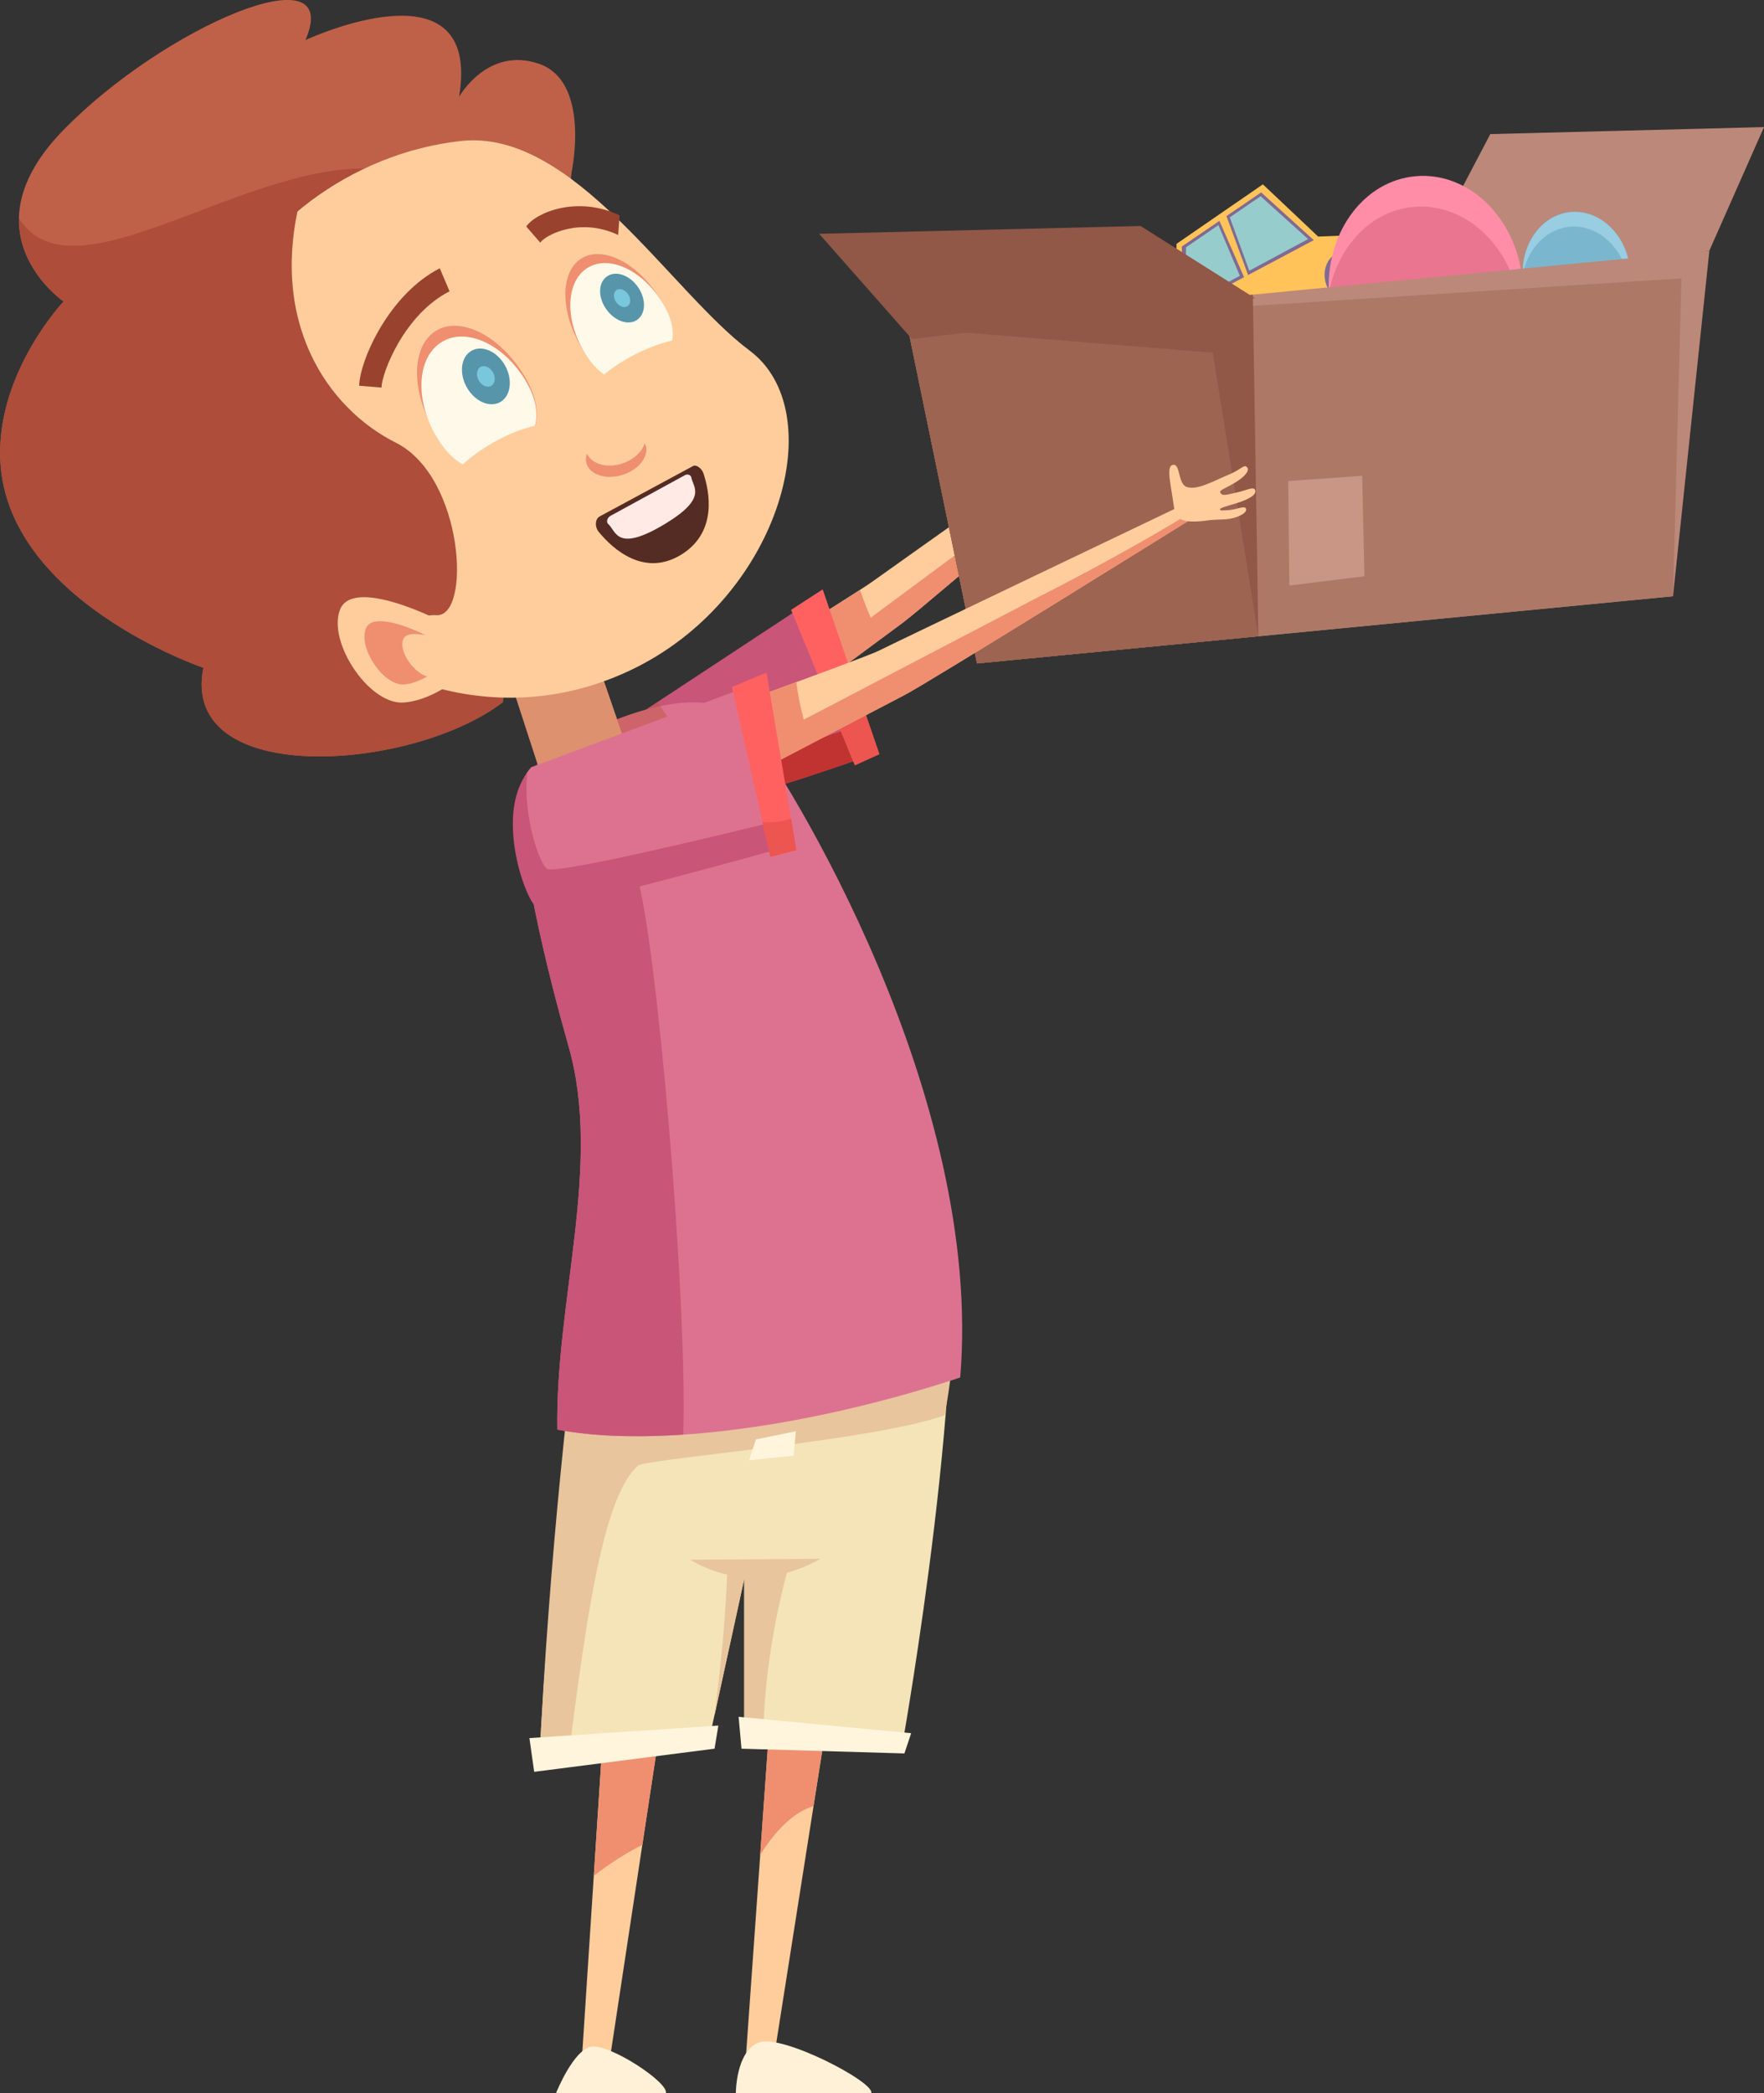 <svg width="133.41" height="158.29" viewBox="0 0 133.41 158.29" xmlns="http://www.w3.org/2000/svg" xmlns:xlink="http://www.w3.org/1999/xlink" xml:space="preserve" overflow="hidden"><rect x="0" y="0" width="133.41" height="158.29" fill="#333333" stroke="none"/><defs></defs><g><path d="M40.78 4.83C36.88 3.47 34.72 7.32 34.72 7.32 36.48-3.22 23.1 3.03 23.1 3.03 26.07-3.84 12.37 2.06 4.8 9.83-2.79 17.6 4.81 22.8 4.81 22.8 4.81 22.8-0.12 28 0.01 34.5 0.22 45.35 15.38 50.5 15.38 50.5 13.57 59.62 31.16 58.36 38.03 53.1L43.24 12.97C43.23 12.98 44.69 6.2 40.78 4.83Z" fill="#BF6149"/><path d="M27.5 12.74C17.81 12.74 5.36 22.82 1.44 16.51 1.37 20.43 4.81 22.8 4.81 22.8 4.81 22.8-0.12 28 0.01 34.5 0.22 45.35 15.38 50.5 15.38 50.5 13.57 59.62 31.16 58.36 38.03 53.1L42.29 20.29C37.81 24.49 35.1 12.74 27.5 12.74Z" fill="#AD4D3A"/><path d="M49.89 54.13C49.89 54.13 64.72 44.88 65.84 44.08 66.96 43.27 86.74 29.26 86.74 29.26L87.7 30.54C87.7 30.54 70 45.83 68.25 47.11 66.5 48.4 52.14 59.03 52.14 59.03 52.14 59.03 47.81 55.26 49.89 54.13Z" fill="#FFCD9C"/><path d="M81.96 34.79C80.2 36.08 65.85 46.71 65.85 46.71 65.85 46.71 65.45 45.79 65.04 44.62 61.71 46.77 49.89 54.14 49.89 54.14 47.81 55.27 52.14 59.04 52.14 59.04 52.14 59.04 66.5 48.4 68.25 47.11 70 45.82 87.7 30.54 87.7 30.54L87.45 30.2C84.72 32.53 82.52 34.38 81.96 34.79Z" fill="#EF8F6F"/><path d="M48.6 53.83 61.72 45.19 66.04 57.03C66.04 57.03 56.76 60.39 55.8 60.07 54.85 59.75 44.76 58.47 48.6 53.83Z" fill="#C95579"/><path d="M51.54 59C53.44 59.64 55.41 59.94 55.81 60.07 56.77 60.39 66.05 57.03 66.05 57.03L65.22 54.75C61.06 56.18 53.18 58.84 51.54 59Z" fill="#C13330"/><path d="M64.65 57.87 59.83 46.12 62.22 44.57 66.5 57.03Z" fill="#FF6161"/><path d="M62.29 52.11 64.66 57.87 66.51 57.03 64.68 51.71C63.94 51.96 63.13 52.1 62.29 52.11Z" fill="#ED5551"/><path d="M43.86 157.97 45.78 157.97 55.22 95.71 47.66 99.52Z" fill="#FFCD9C"/><path d="M48.58 139.52 55.23 95.71 47.67 99.52 44.91 141.86C46.12 140.91 47.36 140.12 48.58 139.52Z" fill="#EF8F6F"/><path d="M56.24 157.97 58.16 157.97 67.97 95.65 60.39 99.47Z" fill="#FFCD9C"/><path d="M61.52 136.59 67.97 95.66 60.39 99.48 57.49 140.28C58.71 138.32 60.11 137 61.52 136.59Z" fill="#EF8F6F"/><path d="M40.76 133.8 53.56 131.88 56.28 119.4 56.28 131.57 68.28 131.73C68.28 131.73 73.56 101.96 71.48 90.44 71.48 90.44 57.26 88.35 44.62 95.07 43.51 103.7 41.56 117 40.76 133.8Z" fill="#F4E4B8"/><g><path d="M55.02 118.28C54.92 121.9 54.54 125.92 54.03 129.76L56.29 119.4 56.29 131.57 57.74 131.59C57.74 131.11 57.74 130.63 57.76 130.13 57.92 126.28 58.62 122.05 59.7 118.29L55.02 118.29Z" fill="#E8C59C"/><path d="M71.49 90.43C71.49 90.43 56.92 88.35 44.28 95.07 43.16 103.71 41.56 117 40.76 133.8L42.92 133.48C44.44 121.32 45.72 113.07 48.27 110.81 49.73 110.23 66.21 108.92 71.45 107.02 72.26 102.49 72.73 97.27 71.49 90.43Z" fill="#E8C59C"/><path d="M52.21 117.95C54.98 119.63 58.55 119.85 62.05 117.88L52.21 117.95Z" fill="#E8C59C"/></g><path d="M56.29 54.63C52.77 50.15 40.2 56.8 39.64 59.11 38.68 63.11 41.68 74.48 43 79.12 45.56 88.08 41.99 98.35 42.15 108.11 49.8 109.57 61.83 107.74 72.62 104.17 74.39 82.99 59.81 59.11 56.29 54.63Z" fill="#DD7290"/><path d="M48.13 66.11C44.35 54.22 39.89 58.09 39.64 59.11 38.68 63.11 41.68 74.48 43 79.12 45.56 88.08 41.99 98.35 42.15 108.11 44.86 108.63 48.11 108.72 51.67 108.49 52.01 98.35 49.66 70.92 48.13 66.11Z" fill="#C95579"/><path d="M40.92 58.59 37.09 46.81 44.22 47.29 47.12 55.72Z" fill="#FFCD9C"/><g><g><path d="M90.18 27.7 105.04 19.35 104.21 17.71 99.69 17.89 95.51 13.94 88.98 18.44 88.85 24.12Z" fill="#FFC35A"/><path d="M101.04 19.18C100.24 19.62 99.95 20.75 100.37 21.69 100.4 21.77 100.45 21.84 100.49 21.9L103.33 20.31C103.3 20.23 103.28 20.16 103.25 20.09 102.82 19.15 101.83 18.74 101.04 19.18Z" fill="#806A93"/><path d="M91.45 24.58C90.66 25.02 90.36 26.15 90.78 27.09 90.81 27.17 90.86 27.23 90.9 27.3L93.74 25.71C93.72 25.64 93.7 25.56 93.66 25.49 93.23 24.54 92.24 24.14 91.45 24.58Z" fill="#806A93"/><path d="M100.75 21.76C101.09 22.52 101.88 22.84 102.52 22.49 103.15 22.13 103.39 21.23 103.05 20.47 102.71 19.71 101.92 19.39 101.28 19.75 100.65 20.1 100.41 21 100.75 21.76Z" fill="#60546B"/><path d="M91.17 27.15C91.51 27.91 92.3 28.23 92.93 27.87 93.56 27.51 93.8 26.61 93.46 25.85 93.12 25.09 92.33 24.77 91.69 25.12 91.07 25.48 90.83 26.39 91.17 27.15Z" fill="#60546B"/><path d="M99.36 18.16 95.38 14.55 89.38 18.64 89.44 23.43Z" fill="#806A93"/><path d="M98.93 18.08 95.34 14.84 89.7 18.7 89.63 23.08Z" fill="#97CCCC"/><path d="M93.8 20.93 92.08 16.86 92.96 16.31 94.53 20.6Z" fill="#806A93"/><path d="M94.62 22.18 92.14 16.51 92.67 16.11 94.89 22.15Z" fill="#FFC35A"/><path d="M101.48 21.36C101.61 21.64 101.9 21.76 102.13 21.63 102.36 21.5 102.45 21.16 102.32 20.88 102.19 20.6 101.9 20.48 101.67 20.61 101.44 20.74 101.35 21.07 101.48 21.36Z" fill="#A08CAF"/><path d="M91.86 26.82C91.99 27.1 92.28 27.22 92.51 27.09 92.74 26.96 92.83 26.62 92.7 26.34 92.57 26.06 92.28 25.94 92.05 26.07 91.82 26.2 91.73 26.53 91.86 26.82Z" fill="#A08CAF"/></g><path d="M106.48 22.02 112.71 10.14 133.41 9.61 129.28 18.95Z" fill="#BC8879"/><path d="M123.26 20.19C122.91 17.58 120.82 15.73 118.59 16.06 116.37 16.39 114.85 18.78 115.2 21.39 115.55 24 117.64 25.85 119.87 25.52 122.1 25.19 123.62 22.8 123.26 20.19Z" fill="#7AB7CE"/><path d="M118.52 17.17C120.74 16.84 122.83 18.69 123.18 21.3 123.21 21.5 123.22 21.69 123.22 21.89 123.31 21.35 123.33 20.78 123.26 20.19 122.91 17.58 120.82 15.73 118.59 16.06 116.54 16.37 115.09 18.43 115.16 20.8 115.5 18.93 116.79 17.43 118.52 17.17Z" fill="#98CDE2"/><path d="M114.96 21.09C114.34 16.52 110.63 13.3 106.67 13.89 102.71 14.48 100 18.66 100.62 23.23 101.24 27.8 104.95 31.02 108.91 30.43 112.87 29.84 115.58 25.65 114.96 21.09Z" fill="#EA7591"/><path d="M106.54 15.69C110.55 15.09 114.32 18.42 114.95 23.13 114.99 23.4 115.01 23.67 115.02 23.94 115.2 22.94 115.24 21.89 115.1 20.81 114.47 16.1 110.7 12.77 106.69 13.37 102.91 13.93 100.27 17.79 100.5 22.17 101.13 18.82 103.45 16.15 106.54 15.69Z" fill="#FF8DA8"/><path d="M68.66 24.8 73.89 50.17 126.53 45.09 129.28 18.95Z" fill="#BC8879"/><path d="M68.66 24.8 73.89 50.17 126.53 45.09 127.17 21.05Z" fill="#AD7966"/><path d="M94.75 22.28 68.66 24.8 73.89 50.17 95.17 48.12Z" fill="#915747"/><path d="M91.72 26.67 68.66 24.8 73.89 50.17 95.17 48.12Z" fill="#9E6452"/><path d="M68.97 25.64 61.95 17.68 86.26 17.09 94.91 22.55Z" fill="#915747"/><path d="M97.51 44.28 97.43 36.38 103.02 35.98 103.19 43.58Z" fill="#C99585"/></g><path d="M48.45 55.86C48.45 55.86 65.23 49.83 66.46 49.21 67.69 48.59 89.39 38.22 89.39 38.22L90.16 39.21C90.16 39.21 70.31 51.57 68.38 52.57 66.45 53.57 50.62 61.85 50.62 61.85 50.62 61.85 46.23 56.66 48.45 55.86Z" fill="#FFCD9C"/><path d="M78.55 45.14C76.62 46.14 60.79 54.42 60.79 54.42 60.79 54.42 60.41 53.09 60.23 51.59 55.01 53.51 48.46 55.86 48.46 55.86 46.23 56.65 50.62 61.86 50.62 61.86 50.62 61.86 66.45 53.58 68.38 52.58 70.31 51.58 90.16 39.22 90.16 39.22L90.09 38.74C85.03 41.86 79.49 44.66 78.55 45.14Z" fill="#EF8F6F"/><path d="M65.89 158.29 55.65 158.29C55.65 158.29 55.65 155.09 57.41 154.45 59.17 153.81 66.21 157.49 65.89 158.29Z" fill="#FFF1D7"/><path d="M50.36 158.29 42.05 158.29C42.05 158.29 43.39 154.92 44.77 154.77 46.2 154.61 50.58 157.49 50.36 158.29Z" fill="#FFF1D7"/><path d="M40.4 133.99 40.04 131.44 54.33 130.49 54.04 132.24Z" fill="#FFF5DC"/><path d="M56.08 132.24 55.86 129.83 68.91 131.07 68.4 132.6Z" fill="#FFF5DC"/><path d="M60.19 108.24 57.17 108.85 56.65 110.43 60.02 110.08Z" fill="#FFF5DC"/><path d="M49.73 53.08 48.86 53.66C48.12 53.86 47.38 54.12 46.66 54.4L44.22 47.29 42.69 47.19 37.6 48.41 40.66 57.8C40.63 57.82 40.61 57.85 40.58 57.87L40.18 58.02C40.06 58.15 39.97 58.29 39.87 58.43 39.87 58.43 39.87 58.43 39.87 58.43 39.82 58.51 39.77 58.58 39.72 58.67 39.07 59.67 38.81 60.9 38.79 62.16L51.63 55.94 49.73 53.08Z" fill="#BC5642" opacity="0.5"/><path d="M40.18 58.02 57.88 51.43 59.96 63.91C59.96 63.91 41.48 68.53 40.61 68.01 39.75 67.49 37.79 60.6 40.18 58.02Z" fill="#DD7290"/><path d="M41.39 65.71C40.75 65.33 39.51 61.46 39.88 58.43 37.42 61.73 39.76 68.13 40.59 68.62 41.46 69.14 59.97 63.9 59.97 63.9L59.63 61.88C55.65 62.87 42.13 66.15 41.39 65.71Z" fill="#C95579"/><path d="M58.27 64.8 55.35 51.95 57.97 50.86 60.23 64.29Z" fill="#FF6161"/><path d="M58.15 62.18C57.99 62.18 57.82 62.17 57.66 62.15L58.26 64.8 60.23 64.29 59.84 61.91C59.31 62.08 58.74 62.18 58.15 62.18Z" fill="#ED5551"/><path d="M20.82 43.92C27.32 51.97 38.31 55.43 48.18 50.44 59.05 44.94 62.87 31.12 56.69 26.51 50.71 22.05 43.37 9.74 34.88 10.66 26.56 11.56 18.94 17.29 16.5 24.44 14.06 31.59 19.27 42 20.82 43.92Z" fill="#FFCD9C"/><path d="M22.86 14.48C20.16 24.26 24.77 30.89 29.94 33.48 35.11 36.07 35.67 46.75 32.98 46.52 30.28 46.3 31.29 51.24 33.2 52.59 33.2 52.59 16.37 51.12 13.64 42.7 7.01 22.24 22.86 14.48 22.86 14.48Z" fill="#AD4D3A"/><path d="M34.36 47.53C32.81 46.59 26.68 43.69 25.72 46.09 24.76 48.49 27.8 53.13 30.36 53.13 32.92 53.13 38.04 49.77 34.36 47.53Z" fill="#FFCD9C"/><path d="M32.86 48.4C31.93 47.83 28.24 46.09 27.67 47.53 27.09 48.97 28.92 51.76 30.46 51.76 31.99 51.76 35.07 49.74 32.86 48.4Z" fill="#EF8F6F"/><path d="M34.15 48.69C33.46 48.35 30.78 47.37 30.47 48.41 30.16 49.45 31.61 51.29 32.69 51.19 33.76 51.1 35.78 49.49 34.15 48.69Z" fill="#FFCD9C"/><g><path d="M49.82 22.45C48.1 19.76 45.42 18.5 43.86 19.62 42.29 20.74 42.41 23.83 44.13 26.52 45.85 29.2 47.69 29.17 49.26 28.04 50.83 26.92 51.54 25.13 49.82 22.45Z" fill="#EF8F6F"/><path d="M39.49 28.16C37.57 25.18 34.58 23.83 32.8 25.13 31.03 26.44 31.13 29.91 33.05 32.89 34.97 35.87 37.03 35.78 38.81 34.48 40.59 33.17 41.41 31.14 39.49 28.16Z" fill="#EF8F6F"/><path d="M50.01 22.75C48.44 20.29 45.88 19.22 44.31 20.34 42.74 21.46 42.74 24.37 44.31 26.82 45.89 29.28 47.68 29.17 49.25 28.05 50.83 26.92 51.59 25.2 50.01 22.75Z" fill="#FFF9E9"/><path d="M39.61 28.56C37.86 25.84 34.99 24.68 33.22 25.99 31.44 27.29 31.42 30.56 33.17 33.28 34.92 36.01 36.94 35.84 38.72 34.54 40.5 33.24 41.36 31.29 39.61 28.56Z" fill="#FFF9E9"/><g><path d="M45.28 40.22C45.13 40.04 45.05 39.79 45.07 39.56 45.08 39.33 45.19 39.14 45.36 39.05L52.4 35.25C52.52 35.18 52.69 35.21 52.84 35.32 53 35.43 53.13 35.6 53.2 35.79 53.66 37.18 54.24 40.14 51.67 41.85 48.79 43.75 46.35 41.53 45.28 40.22Z" fill="#542C23"/><path d="M46 39.63C45.92 39.56 45.89 39.44 45.93 39.31 45.96 39.18 46.06 39.07 46.19 39L51.79 35.94C51.89 35.88 52.01 35.87 52.11 35.91 52.2 35.94 52.28 36.03 52.29 36.13 52.41 36.83 53.54 37.66 50.31 39.61 46.61 41.84 46.61 40.16 46 39.63Z" fill="#FFEAE6"/></g><path d="M46.82 35.12C45.7 35.39 44.71 35.02 44.39 34.3 44.32 34.5 44.29 34.71 44.32 34.9 44.48 35.8 45.62 36.28 46.87 35.97 48.13 35.66 49.02 34.69 48.87 33.79 48.85 33.7 48.79 33.62 48.75 33.54 48.53 34.24 47.79 34.88 46.82 35.12Z" fill="#EF8F6F"/><path d="M48.16 21.59C47.49 20.72 46.44 20.44 45.82 20.97 45.2 21.49 45.25 22.62 45.93 23.49 46.61 24.36 47.66 24.65 48.27 24.12 48.89 23.59 48.84 22.46 48.16 21.59Z" fill="#5795AA"/><path d="M38.08 27.45C37.4 26.43 36.25 26.06 35.52 26.62 34.78 27.18 34.74 28.46 35.42 29.48 36.1 30.5 37.24 30.87 37.98 30.31 38.71 29.74 38.75 28.46 38.08 27.45Z" fill="#5795AA"/><path d="M37.24 28.09C36.99 27.71 36.56 27.58 36.29 27.78 36.02 27.99 36 28.46 36.25 28.84 36.5 29.22 36.93 29.35 37.2 29.15 37.47 28.94 37.49 28.47 37.24 28.09Z" fill="#78C7DD"/><path d="M47.46 22.19C47.21 21.87 46.82 21.77 46.59 21.96 46.36 22.16 46.38 22.57 46.63 22.89 46.88 23.21 47.27 23.32 47.5 23.12 47.73 22.93 47.71 22.51 47.46 22.19Z" fill="#78C7DD"/><g><path d="M46.75 17.77C43.89 16.41 41.27 17.75 40.86 18.35L39.8 17.13C40.54 16.05 43.69 14.77 46.86 16.29L46.75 17.77Z" fill="#99432E"/></g><g><path d="M34 22.03C30.57 23.77 28.88 28.19 28.85 29.31L27.16 29.17C27.23 27.18 29.45 22.23 33.26 20.29L34 22.03Z" fill="#99432E"/></g><path d="M52.95 26C52.57 25.26 50.39 25.61 48.07 26.78 45.76 27.95 44.19 29.51 44.57 30.24 44.95 30.98 47.13 30.63 49.44 29.46 51.76 28.29 53.33 26.74 52.95 26Z" fill="#FFCD9C"/><path d="M42.19 32.45C41.78 31.73 39.61 32.17 37.35 33.44 35.09 34.71 33.59 36.33 34.01 37.05 34.42 37.77 36.59 37.32 38.85 36.05 41.1 34.79 42.6 33.17 42.19 32.45Z" fill="#FFCD9C"/></g><path d="M91.45 39.34C91.75 39.3 92.22 39.3 92.69 39.27 93.52 39.21 94.34 38.81 94.24 38.48 94.16 38.2 93.56 38.52 92.98 38.57 92.46 38.61 92.28 38.64 92.26 38.51 92.24 38.42 92.88 38.24 93.59 38.03 94.49 37.74 95.04 37.41 94.93 37.07 94.82 36.75 94.28 37.09 93.43 37.27 92.7 37.43 92.4 37.54 92.28 37.22 92.22 37.07 92.69 36.92 93.35 36.53 94.13 36.08 94.5 35.61 94.34 35.37 94.1 35.04 93.9 35.5 92.94 35.89 91.7 36.41 90.6 37.06 89.79 36.84 89.04 36.63 89.31 35 88.68 35.16 88.18 35.29 88.56 36.68 88.8 38.43 88.89 39.09 89.11 39.68 91.45 39.34Z" fill="#FFCD9C"/></g></svg>
